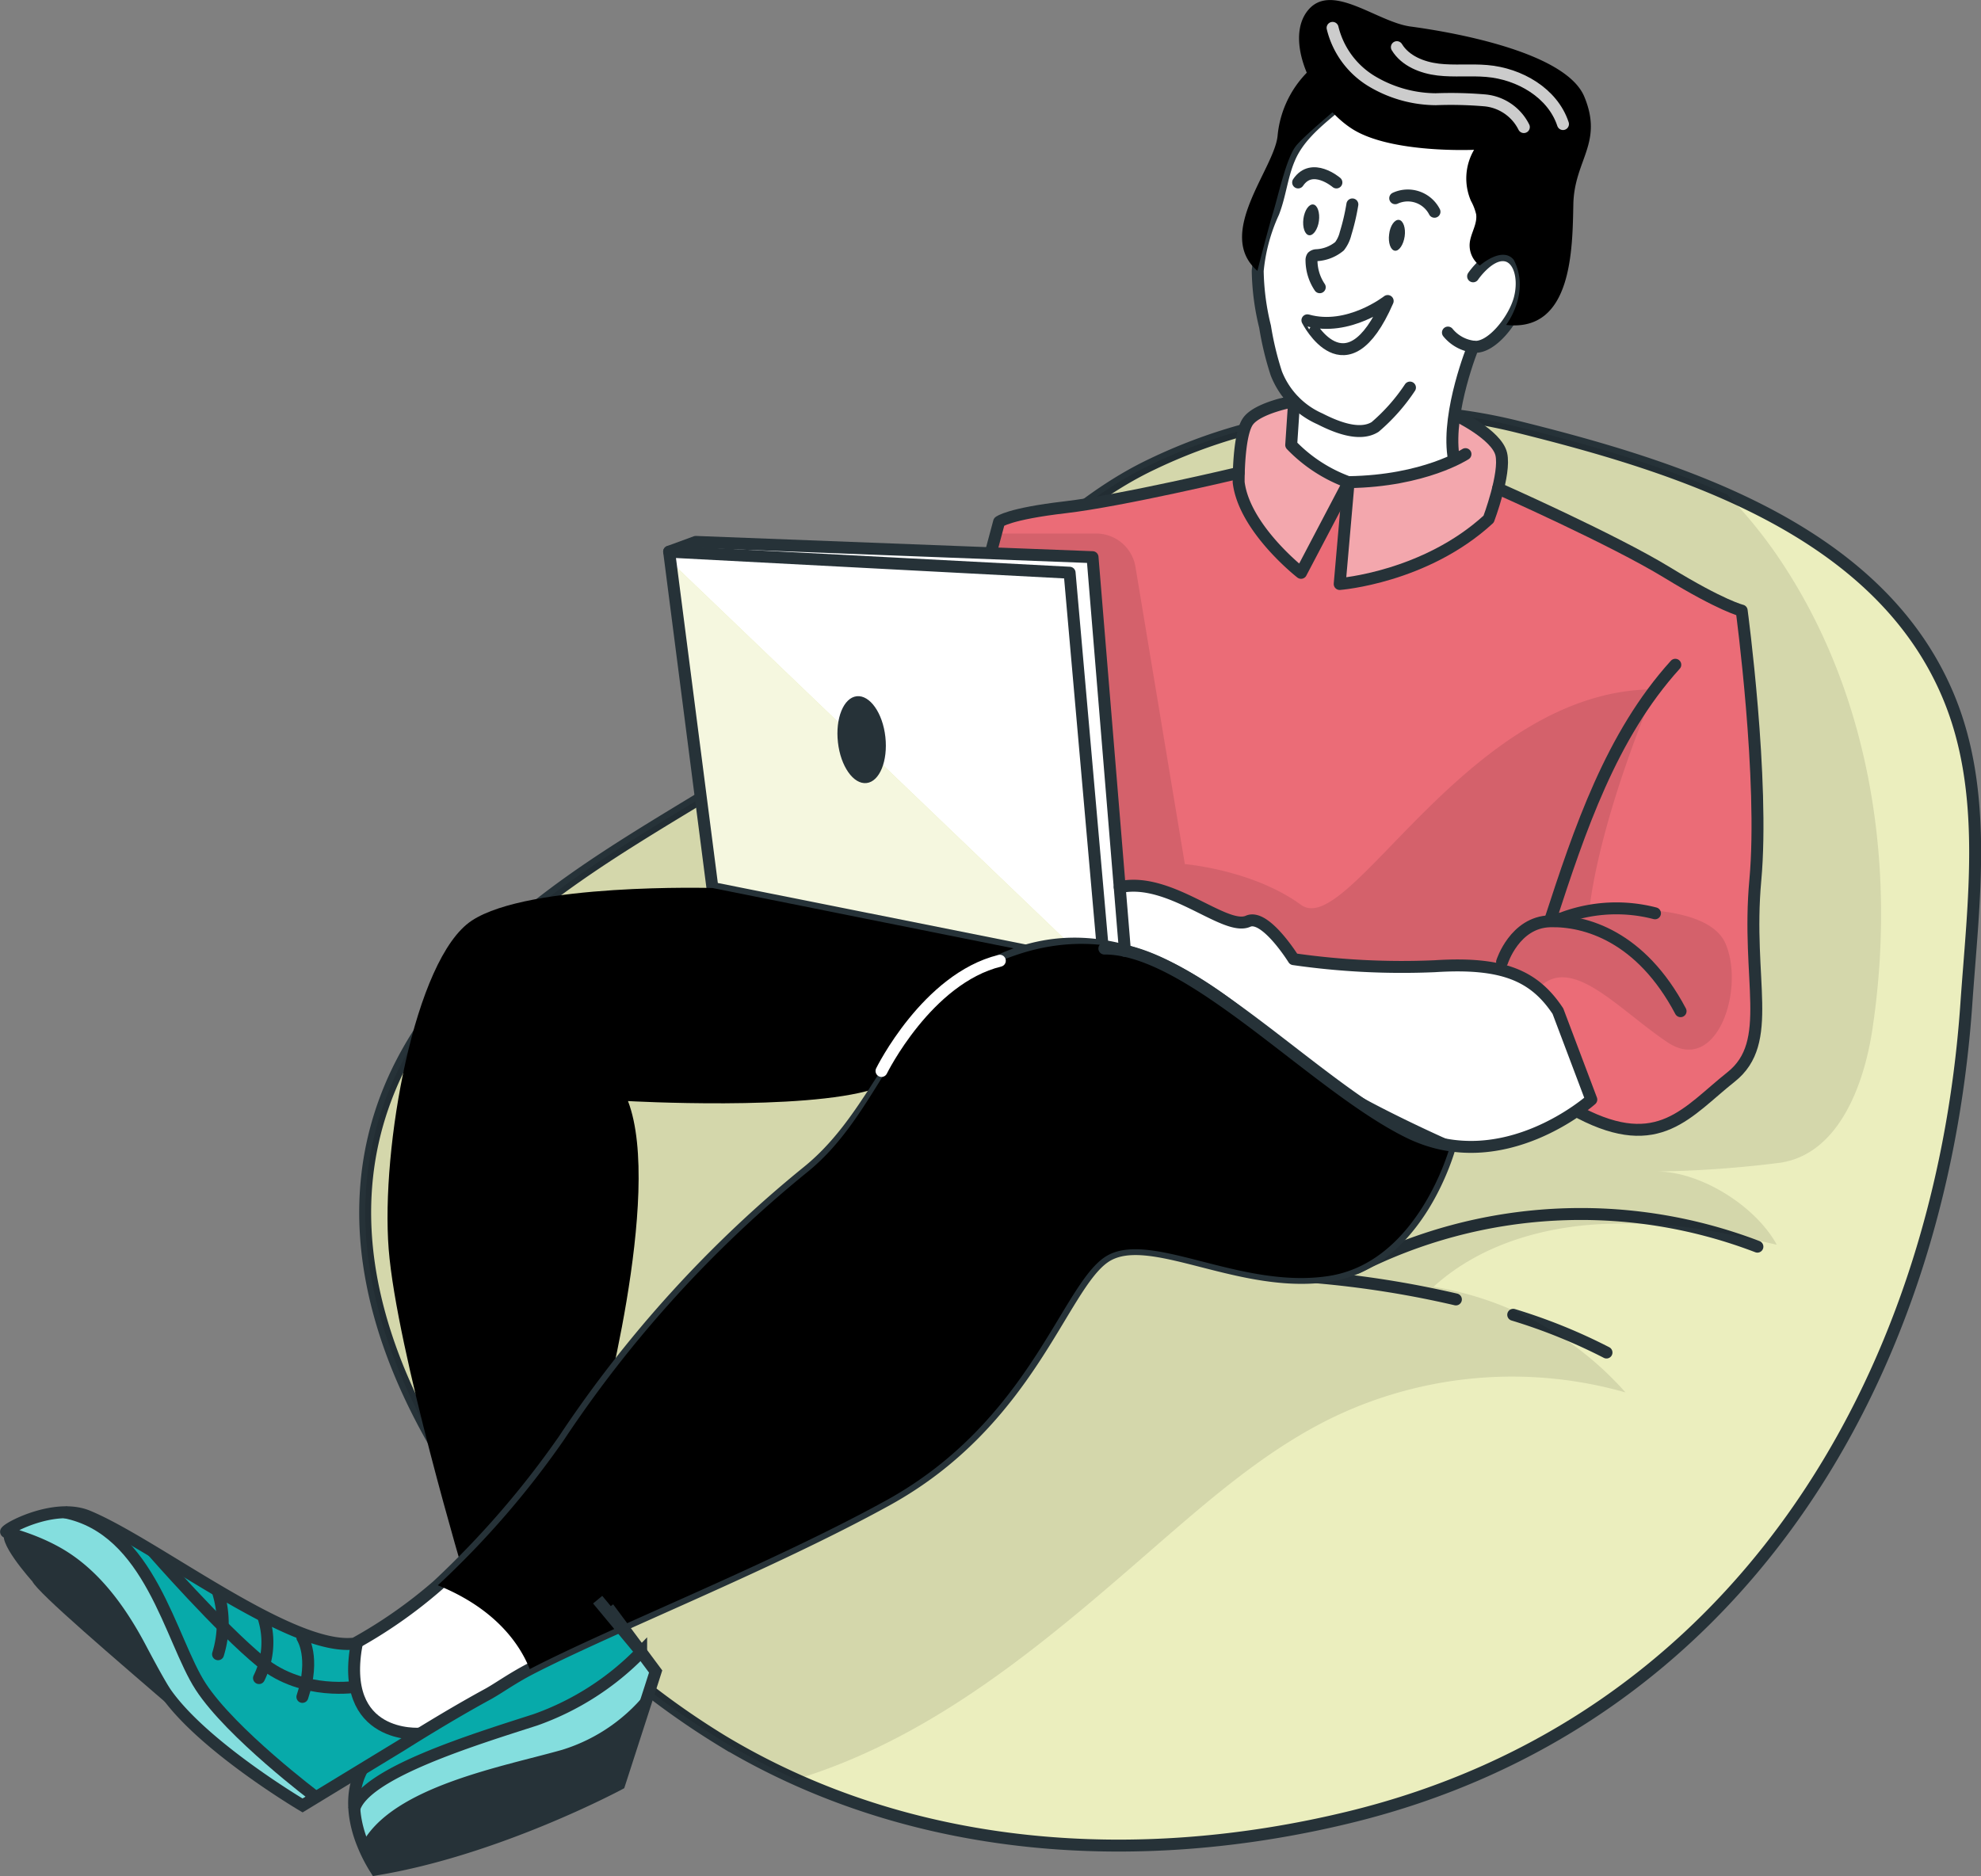<svg xmlns="http://www.w3.org/2000/svg" width="252.222" height="238.909" viewBox="0 0 252.222 238.909">
  <rect x="0" y="0" width="252.222" height="238.909" fill="#808080" stroke="none"/>
  <g id="Group_1" data-name="Group 1" transform="translate(-0.524)">
    <path id="Path_1" data-name="Path 1" d="M67.239,199.866a101.969,101.969,0,0,0,25.371,21.9,89.652,89.652,0,0,0,9.27,4.837c21.949,9.865,46.964,10.507,70.358,4.836,49.189-11.921,75.286-55.339,78.6-103.539.889-13.025,2.882-27.094-2.4-39.486S232.5,68.33,220.43,62.984c-8.761-3.9-18.225-6.52-26.823-8.66a69,69,0,0,0-46.424,4.79c-10.112,4.8-17.313,13.133-25.819,20.156q-1.352,1.113-2.719,2.217A254.832,254.832,0,0,1,91.605,100.5c-14.3,8.723-28.94,16.95-38.08,31.6C38.947,155.444,51.247,180.861,67.239,199.866Z" fill="#dde392"/>
    <path id="Path_2" data-name="Path 2" d="M67.239,199.866a101.969,101.969,0,0,0,25.371,21.9,89.652,89.652,0,0,0,9.27,4.837c21.949,9.865,46.964,10.507,70.358,4.836,49.189-11.921,75.286-55.339,78.6-103.539.889-13.025,2.882-27.094-2.4-39.486S232.5,68.33,220.43,62.984c-8.761-3.9-18.225-6.52-26.823-8.66a69,69,0,0,0-46.424,4.79c-10.112,4.8-17.313,13.133-25.819,20.156q-1.352,1.113-2.719,2.217A254.832,254.832,0,0,1,91.605,100.5c-14.3,8.723-28.94,16.95-38.08,31.6C38.947,155.444,51.247,180.861,67.239,199.866Z" fill="#fff" opacity="0.4"/>
    <path id="Path_3" data-name="Path 3" d="M118.676,81.487q1.366-1.1,2.719-2.225c8.5-7.038,15.714-15.351,25.819-20.148a69.042,69.042,0,0,1,46.423-4.79c20.45,5.076,45.813,12.894,54.852,34.1,5.277,12.361,3.284,26.453,2.387,39.478-3.352,48.2-29.45,91.618-78.639,103.539-26.761,6.489-55.624,4.712-79.628-9.673a101.97,101.97,0,0,1-25.371-21.9C51.246,180.862,38.947,155.445,53.51,132.1c9.132-14.679,23.772-22.876,38.08-31.6a254.892,254.892,0,0,0,27.087-19.013Z" fill="none" stroke="#263238" stroke-miterlimit="10" stroke-width="1.52"/>
    <path id="Path_4" data-name="Path 4" d="M193.189,167.435a70.776,70.776,0,0,1,11.874,4.805" fill="none" stroke="#263238" stroke-linecap="round" stroke-linejoin="round" stroke-width="1.52"/>
    <path id="Path_5" data-name="Path 5" d="M168.12,162.66a126.732,126.732,0,0,1,17.769,2.82" fill="none" stroke="#263238" stroke-linecap="round" stroke-linejoin="round" stroke-width="1.52"/>
    <path id="Path_6" data-name="Path 6" d="M173.335,161.424a62.792,62.792,0,0,1,50.942-2.665" fill="none" stroke="#263238" stroke-linecap="round" stroke-linejoin="round" stroke-width="1.52"/>
    <path id="Path_7" data-name="Path 7" d="M67.238,199.866a101.968,101.968,0,0,0,25.371,21.9,89.57,89.57,0,0,0,9.271,4.837,72.493,72.493,0,0,0,7.393-2.712c14.416-6.18,26.514-16.633,38.335-26.939,7.13-6.181,14.377-12.516,22.914-16.587a52.7,52.7,0,0,1,36.959-3.044,41.512,41.512,0,0,0-24.444-13.45c6.1-5.555,14.594-7.888,22.845-8.035s12.794.865,20.859,2.673c-2.7-4.96-9.85-9.448-15.5-9.317a140.146,140.146,0,0,0,16.053-1.136c7.286-1.174,10.546-9.749,11.635-17.042,3.013-20.087-.038-41.479-11-58.553a59.564,59.564,0,0,0-7.494-9.479c-8.761-3.9-18.225-6.52-26.823-8.66a69,69,0,0,0-46.424,4.79c-10.112,4.8-17.313,13.133-25.819,20.156q-1.352,1.113-2.719,2.217A254.824,254.824,0,0,1,91.612,100.5c-14.3,8.723-28.94,16.95-38.08,31.6C38.947,155.444,51.246,180.861,67.238,199.866Z" opacity="0.1"/>
    <path id="Path_8" data-name="Path 8" d="M59.188,199.28a149.356,149.356,0,0,1-13.574,10.043c-9.186.618-5.068,11.72-5.068,11.72l7.865,5.06s13.466-10.7,20.821-14.168S59.188,199.28,59.188,199.28Z" fill="#fff"/>
    <path id="Path_9" data-name="Path 9" d="M124.462,82.391s1.259-12.461,3.268-15.961l30.5-6.211V57.855s-.7-4.11,6.1-6.683,20.967.772,24.621,3.538,2.318,7.525,2.318,7.525,12.284,6.2,17.8,8.568a141.116,141.116,0,0,1,13.188,6.953s2.5,28.646,2.008,35.3.4,12.91-.17,16.6-1.019,5.779-4.882,8.915-7.378,7.726-17.507,3.175l1.414-1.12-66.672-22.458Z" opacity="0.3"/>
    <path id="Path_10" data-name="Path 10" d="M124.462,82.391s1.259-12.461,3.268-15.961l30.5-6.211V57.855s-.7-4.11,6.1-6.683,20.967.772,24.621,3.538,2.318,7.525,2.318,7.525,12.284,6.2,17.8,8.568a141.116,141.116,0,0,1,13.188,6.953s2.5,28.646,2.008,35.3.4,12.91-.17,16.6-1.019,5.779-4.882,8.915-7.378,7.726-17.507,3.175l1.414-1.12-66.672-22.458Z" fill="#f7717d"/>
    <path id="Path_11" data-name="Path 11" d="M124.462,82.391s1.259-12.461,3.268-15.961l30.5-6.211V57.855s-.7-4.11,6.1-6.683,20.967.772,24.621,3.538,2.318,7.525,2.318,7.525,12.284,6.2,17.8,8.568a141.116,141.116,0,0,1,13.188,6.953s2.5,28.646,2.008,35.3.4,12.91-.17,16.6-1.019,5.779-4.882,8.915-7.378,7.726-17.507,3.175l1.414-1.12-66.672-22.458Z" opacity="0.05"/>
    <path id="Path_12" data-name="Path 12" d="M127.328,67.944h12.763a5.074,5.074,0,0,1,5,4.241l6.289,37.855s8.66.719,14.794,5.192S187.4,87.791,211.236,87.776c0,0-6.86,15.683-8.382,28.2,0,0,14.9-1.623,17.375,4.21s-1.121,16.765-7.425,12.531-12.237-11.3-16.447-6.829-23.023,6.868-23.023,6.868l-28.948-14.594-11.225-5.277Z" opacity="0.1"/>
    <path id="Path_13" data-name="Path 13" d="M167.849,49.179s-7.247,2.009-8.421,4.442-1.051,8.591-1.051,8.591a29.748,29.748,0,0,0,7.795,10.723l5.408-10.723-.486,12.16s10.259-1.707,14.617-4.983l4.349-3.283s1.877-6.18,1.607-8.274-8.1-6.343-8.1-6.343Z" fill="#fff" opacity="0.4"/>
    <path id="Path_14" data-name="Path 14" d="M47.144,236.687c.2-.44-2.974-6.049-.487-11.758s6.451-3.507,6.451-3.507,11.287-7.185,16.031-9.457a80.734,80.734,0,0,0,9.85-5.856L84,212.862,79.368,227.2Z" fill="#08bdbd"/>
    <path id="Path_15" data-name="Path 15" d="M53.517,221.074l-14.493,8.854s-10.19-6.536-15.05-11.048S8.2,204.758,8.2,204.758L1.246,195.4s4.821-5.964,12.855-1.174c10.383,6.18,23.046,15.157,31.49,15.072,0,0-1.661,10.376,7.872,11.774" fill="#08bdbd"/>
    <path id="Path_16" data-name="Path 16" d="M170.306,11.725s-6.575,9.951-7.772,13.172-2.163,7.988-1.924,10.283,2.65,14.586,3.863,14.941l1.167,1.321-.773,5.207s5.145,8.892,20.272,2.372c0,0,.587-10.383,2.426-13.644s4.589.618,7.347-8.8-6.026-19.314-6.026-19.314Z" fill="#fff"/>
    <path id="Path_17" data-name="Path 17" d="M7.558,192.5s7.455,1.3,9.873,5.709,7.061,12.608,8.645,16.572,14.679,13.535,14.679,13.535l-1.738,1.614s-10.661-6.589-17.1-12.855S1.292,195.046,1.292,195.046,2.312,194.034,7.558,192.5Z" fill="#fff" opacity="0.5"/>
    <path id="Path_18" data-name="Path 18" d="M82.157,210.382,84,212.862,78.333,224.62,47.144,235.83,45.7,231.264s-.479-4.635,10.468-8.158,17.622-5.849,20.736-8.267S82.157,210.382,82.157,210.382Z" fill="#fff" opacity="0.5"/>
    <path id="Path_19" data-name="Path 19" d="M185.116,123.051s9.549-1.437,14.006,6.374,4,11.194,4,11.194-6.312,5.733-14.987,5.408-21.308-10.259-25.425-13.5-14.5-12.5-21.586-10.585l-.772-6.7s.695-3.005,6.752-2.194,8.436,4.265,10.391,4.265,3.8-1.878,7.725,4.828C165.23,122.147,179.005,124.589,185.116,123.051Z" fill="#fff"/>
    <path id="Path_20" data-name="Path 20" d="M172.708,26.033a27.608,27.608,0,0,1-.865,3.7,4.31,4.31,0,0,1-.773,1.63A4.993,4.993,0,0,1,168.1,32.5a.811.811,0,0,0-.479.2.772.772,0,0,0-.116.464,6.183,6.183,0,0,0,1.051,3.415" fill="none" stroke="#263238" stroke-linecap="round" stroke-linejoin="round" stroke-width="1.52"/>
    <path id="Path_21" data-name="Path 21" d="M75.752,202.37l6.4,7.981s-7.03,6.5-14.308,8.908S47.832,226.212,45.7,229.711l.819-4.164s19.924-12.222,24.5-15.142a10.554,10.554,0,0,0,4.736-8.035Z" opacity="0.1"/>
    <path id="Path_22" data-name="Path 22" d="M53.517,221.074l-12.755,7.239a80.1,80.1,0,0,1-9.387-7.486c-3.09-3.176-6.9-6.7-9.271-13.814C18.868,197.179,9.6,192.5,9.6,192.5s12.894,6.072,19.608,10.816,13.257,6.752,17.058,6.427C46.3,209.764,43.25,219.421,53.517,221.074Z" opacity="0.1"/>
    <path id="Path_23" data-name="Path 23" d="M177.205,38.332s-5.014,3.932-10.221,2.457C166.984,40.789,171.9,50.523,177.205,38.332Z" fill="#fff" stroke="#263238" stroke-linecap="round" stroke-linejoin="round" stroke-width="1.52"/>
    <path id="Path_24" data-name="Path 24" d="M177.39,29.834c-.147,1.082.185,2.016.726,2.094s1.1-.773,1.252-1.831-.178-2.016-.726-2.094S177.506,28.752,177.39,29.834Z" fill="#263238"/>
    <path id="Path_25" data-name="Path 25" d="M166.474,27.864c-.139,1.089.185,2.024.726,2.094s1.112-.773,1.251-1.823-.177-2.024-.726-2.094S166.62,26.782,166.474,27.864Z" fill="#263238"/>
    <path id="Path_26" data-name="Path 26" d="M178.163,25.245a3.82,3.82,0,0,1,5,1.723" fill="none" stroke="#263238" stroke-linecap="round" stroke-linejoin="round" stroke-width="1.52"/>
    <path id="Path_27" data-name="Path 27" d="M170.677,23.236s-3.09-2.65-4.875,0" fill="none" stroke="#263238" stroke-linecap="round" stroke-linejoin="round" stroke-width="1.52"/>
    <path id="Path_28" data-name="Path 28" d="M188.082,35.188s1.877-2.773,3.863-2.688,2.773,2.866,2.063,5.555-3.67,6.443-5.91,6.088a4.977,4.977,0,0,1-3.222-1.792" fill="none" stroke="#263238" stroke-linecap="round" stroke-linejoin="round" stroke-width="1.52"/>
    <path id="Path_29" data-name="Path 29" d="M170.081,13.965c-2.109,1.754-4.341,3.662-5.407,6.242-.943,2.194-1.152,4.635-2.017,6.853a22.922,22.922,0,0,0-2,7.44,31.544,31.544,0,0,0,.935,7.1,39.212,39.212,0,0,0,1.429,5.941,10.514,10.514,0,0,0,5.547,5.794c1.878.958,5.006,2.318,7.038,1.035a24.045,24.045,0,0,0,4.435-5.014" fill="none" stroke="#263238" stroke-linecap="round" stroke-linejoin="round" stroke-width="1.52"/>
    <path id="Path_30" data-name="Path 30" d="M188.083,44.142s-3.322,8.143-2.519,13.868" fill="none" stroke="#263238" stroke-linecap="round" stroke-linejoin="round" stroke-width="1.52"/>
    <path id="Path_31" data-name="Path 31" d="M188.932,33.82a3.2,3.2,0,0,1-1.282-2.866c.123-1.252.988-2.41.819-3.662a6.771,6.771,0,0,0-.665-1.715,7.193,7.193,0,0,1,.4-6.5s-10.553.494-15.5-2.65S163.994,5.235,166.984,1.4s8.814,1.4,13.133,1.978S199.794,6.4,202.243,12.32s-1.282,8.042-1.4,13.69-.116,16.347-8.56,15.366c0,0,3.16-4.087.966-8.3C191.76,31.309,188.932,33.82,188.932,33.82Z"/>
    <path id="Path_32" data-name="Path 32" d="M168.236,8.071a13.247,13.247,0,0,0-5.053,9.271c-.471,4.234-7.98,12.461-2.565,17.151,0,0,1.26-4.983,2-7.44s1.692-6.953,2.936-8.5S173.4,11.6,173.4,11.6Z"/>
    <path id="Path_33" data-name="Path 33" d="M187.109,57.832S181.9,61.262,172.23,61.4l-1.136,12.971s10.878-.827,18.966-8.266c0,0,2.187-5.786,1.607-8.274s-5.778-4.952-5.778-4.952" fill="none" stroke="#263238" stroke-linecap="round" stroke-linejoin="round" stroke-width="1.52"/>
    <path id="Path_34" data-name="Path 34" d="M165.23,52.029l-.309,4.635a19.174,19.174,0,0,0,7.309,4.751l-6.057,11.534s-7.224-5.624-7.942-11.534c0,0-.062-6.049,1.2-7.78s5.849-2.542,5.849-2.542" fill="none" stroke="#263238" stroke-linecap="round" stroke-linejoin="round" stroke-width="1.52"/>
    <path id="Path_35" data-name="Path 35" d="M194.541,16.183a6.184,6.184,0,0,0-4.952-3.4,51.309,51.309,0,0,0-6.265-.147,16.088,16.088,0,0,1-8.19-2.318,10.95,10.95,0,0,1-4.944-6.768" fill="none" stroke="#fff" stroke-linecap="round" stroke-linejoin="round" stroke-width="1.52" opacity="0.8"/>
    <path id="Path_36" data-name="Path 36" d="M199.524,15.8c-1.305-3.963-5.539-6.412-9.7-6.76-2.063-.178-4.149.062-6.181-.178s-4.195-1.089-5.269-2.858" fill="none" stroke="#fff" stroke-linecap="round" stroke-linejoin="round" stroke-width="1.52" opacity="0.8"/>
    <path id="Path_37" data-name="Path 37" d="M201.718,141.739c10.044,5.207,13.613-.155,19.206-4.589s1.924-12.361,3.09-25.07-1.738-34.325-1.738-34.325-2.5-.572-9.448-4.821-21.562-10.723-21.562-10.723" fill="none" stroke="#263238" stroke-linecap="round" stroke-linejoin="round" stroke-width="1.52"/>
    <path id="Path_38" data-name="Path 38" d="M191.768,122.5s1.591-5.045,6.088-5.177,11.588,1.893,16.641,11.45" fill="none" stroke="#263238" stroke-linecap="round" stroke-linejoin="round" stroke-width="1.52"/>
    <path id="Path_39" data-name="Path 39" d="M198.883,117.025a2.486,2.486,0,0,0,.811-.193,19.551,19.551,0,0,1,11.543-.525" fill="none" stroke="#263238" stroke-linecap="round" stroke-linejoin="round" stroke-width="1.52"/>
    <path id="Path_40" data-name="Path 40" d="M213.824,84.655c-8.181,9.039-12.168,21-15.946,32.586" fill="none" stroke="#263238" stroke-linecap="round" stroke-linejoin="round" stroke-width="1.52"/>
    <path id="Path_41" data-name="Path 41" d="M158.231,60.219s-14.833,3.538-22.08,4.38-8.421,1.854-8.421,1.854l-1.352,5.053" fill="none" stroke="#263238" stroke-linecap="round" stroke-linejoin="round" stroke-width="1.52"/>
    <path id="Path_42" data-name="Path 42" d="M89.11,69.01l50.517,1.939,4.126,51.955H135.1l-43.866-9.819L85.718,70.254Z" fill="#fff"/>
    <path id="Path_43" data-name="Path 43" d="M141.126,124.442,85.873,71.483l5.362,41.6Z" fill="#dde392"/>
    <path id="Path_44" data-name="Path 44" d="M141.126,124.442,85.873,71.483l5.362,41.6Z" fill="#fff" opacity="0.7"/>
    <path id="Path_45" data-name="Path 45" d="M141.126,123.051l-4.419-50.116L85.718,70.254l5.516,42.831Z" fill="none" stroke="#263238" stroke-linecap="round" stroke-linejoin="round" stroke-width="1.52"/>
    <path id="Path_46" data-name="Path 46" d="M107.211,94.536c.34,3.052,1.97,5.369,3.639,5.184s2.735-2.82,2.4-5.871-1.978-5.369-3.647-5.184S106.863,91.484,107.211,94.536Z" fill="#263238"/>
    <path id="Path_47" data-name="Path 47" d="M91.235,113.085s-23.347-.664-30.648,4.156S49,146.236,50.011,159.076s9.819,42.3,9.819,42.3l16.873-19.1s8.313-30.222,3.778-42.058c0,0,22.4,1.259,31.227-1.506,0,0,7.9-12.941,21.454-17.221Z"/>
    <path id="Path_48" data-name="Path 48" d="M56.268,201.884a115.753,115.753,0,0,0,16.054-18.542,152.76,152.76,0,0,1,31.064-34.17c9.356-7.587,11.473-19.948,23.015-26.152,19.121-10.251,35.654,10.121,41.834,14.246s16.881,8.8,16.881,8.8-3.909,14.679-15.39,16.417-23.092-6.181-28.585-2.356-9.556,20.9-27.7,30.9C98.62,199.2,78.417,207.176,68,212.553c-2.318,1.205-4.048,2.472-5.362,3.19-3.6,1.963-7.448,4.273-11.079,6.559L39.047,229.92S26.493,222.5,21.672,215.651c-.641-.92-1.978-3.369-3.229-5.733-2.727-5.168-6.181-9.8-10.963-12.361-3.307-1.784-6.25-2.317-6.181-2.5.317-.587,6.312-3.654,10.383-1.978,8.622,3.562,25.858,17.244,33.993,16.224a60.887,60.887,0,0,0,10.592-7.416Z" fill="none" stroke="#263238" stroke-miterlimit="10" stroke-width="1.52"/>
    <path id="Path_49" data-name="Path 49" d="M56.268,201.883c7.517,3.037,10.546,7.726,11.7,10.677,10.422-5.408,30.624-13.35,45.45-21.523,18.14-10.044,22.172-27.086,27.7-30.9s17.143,4.126,28.585,2.357,15.413-16.433,15.413-16.433-10.708-4.635-16.888-8.761-20.435-24.5-41.827-14.246c-11.813,5.663-13.659,18.542-23.015,26.151a152.668,152.668,0,0,0-31.064,34.171A113.562,113.562,0,0,1,56.268,201.883Z"/>
    <path id="Path_50" data-name="Path 50" d="M112.758,136.385s5.787-11.758,15.065-14.037" fill="none" stroke="#fff" stroke-linecap="round" stroke-linejoin="round" stroke-width="1.52"/>
    <path id="Path_51" data-name="Path 51" d="M143.089,112.977c6.381-1.391,13.388,5.663,16.339,4.342,2.194-.982,5.8,4.828,5.8,4.828a96.711,96.711,0,0,0,17.939.9c8.6-.549,12.67,1.128,15.714,5.725l4.249,11.256s-11.21,10.043-23.177,4.2-27.866-23.494-38.821-23.432" fill="none" stroke="#263238" stroke-linecap="round" stroke-linejoin="round" stroke-width="1.52"/>
    <path id="Path_52" data-name="Path 52" d="M54,220.773s-10.476.858-8.019-11.658" fill="none" stroke="#263238" stroke-miterlimit="10" stroke-width="1.52"/>
    <path id="Path_53" data-name="Path 53" d="M4.637,201.381c.773,1.546,10.375,9.719,18.65,16.865,0-.108-2.318-4.473-3.276-6.335-2.2-4.11-7.888-15.381-18.711-16.865C-.238,195.973,4.637,201.381,4.637,201.381Z" fill="#263238"/>
    <path id="Path_54" data-name="Path 54" d="M8.755,192.582c10.947,2.178,13.435,16.224,17.321,22.2s14.679,14.091,14.679,14.091" fill="none" stroke="#263238" stroke-miterlimit="10" stroke-width="1.52"/>
    <path id="Path_55" data-name="Path 55" d="M46.658,225.284c-1.785,3.261-.943,7.046,0,9.418a19.67,19.67,0,0,0,1.715,3.376c15.5-2.55,31-10.878,31-10.878l3.994-12.361L84,212.861l-6.018-8.1" fill="none" stroke="#263238" stroke-miterlimit="10" stroke-width="1.52"/>
    <path id="Path_56" data-name="Path 56" d="M46.657,234.7a19.67,19.67,0,0,0,1.715,3.376c15.5-2.549,31-10.878,31-10.878l3.994-12.361a22.09,22.09,0,0,1-11.272,8C64.542,224.983,50.613,227.486,46.657,234.7Z" fill="#263238"/>
    <path id="Path_57" data-name="Path 57" d="M143.753,121.1l-4.126-50.147L89.11,69.01l-3.392,1.244" fill="none" stroke="#263238" stroke-linecap="round" stroke-linejoin="round" stroke-width="1.52"/>
    <path id="Path_58" data-name="Path 58" d="M46.055,214.777s-6.907,1.236-12.214-3.09-13.86-14.115-13.86-14.115" fill="none" stroke="#263238" stroke-miterlimit="10" stroke-width="1.52"/>
    <path id="Path_59" data-name="Path 59" d="M39.024,208.551s1.669,2.51,0,7.547" fill="none" stroke="#263238" stroke-linecap="round" stroke-linejoin="round" stroke-width="1.52"/>
    <path id="Path_60" data-name="Path 60" d="M34.126,206.148A10.283,10.283,0,0,1,33.5,213.7" fill="none" stroke="#263238" stroke-linecap="round" stroke-linejoin="round" stroke-width="1.52"/>
    <path id="Path_61" data-name="Path 61" d="M28.286,202.764a13.359,13.359,0,0,1,0,7.9" fill="none" stroke="#263238" stroke-linecap="round" stroke-linejoin="round" stroke-width="1.52"/>
    <path id="Path_62" data-name="Path 62" d="M76.617,203.714l5.539,6.668a35.057,35.057,0,0,1-13.45,8.629c-7.872,2.534-21.933,6.837-23.1,11.419" fill="none" stroke="#263238" stroke-miterlimit="10" stroke-width="1.52"/>
  </g>
</svg>
